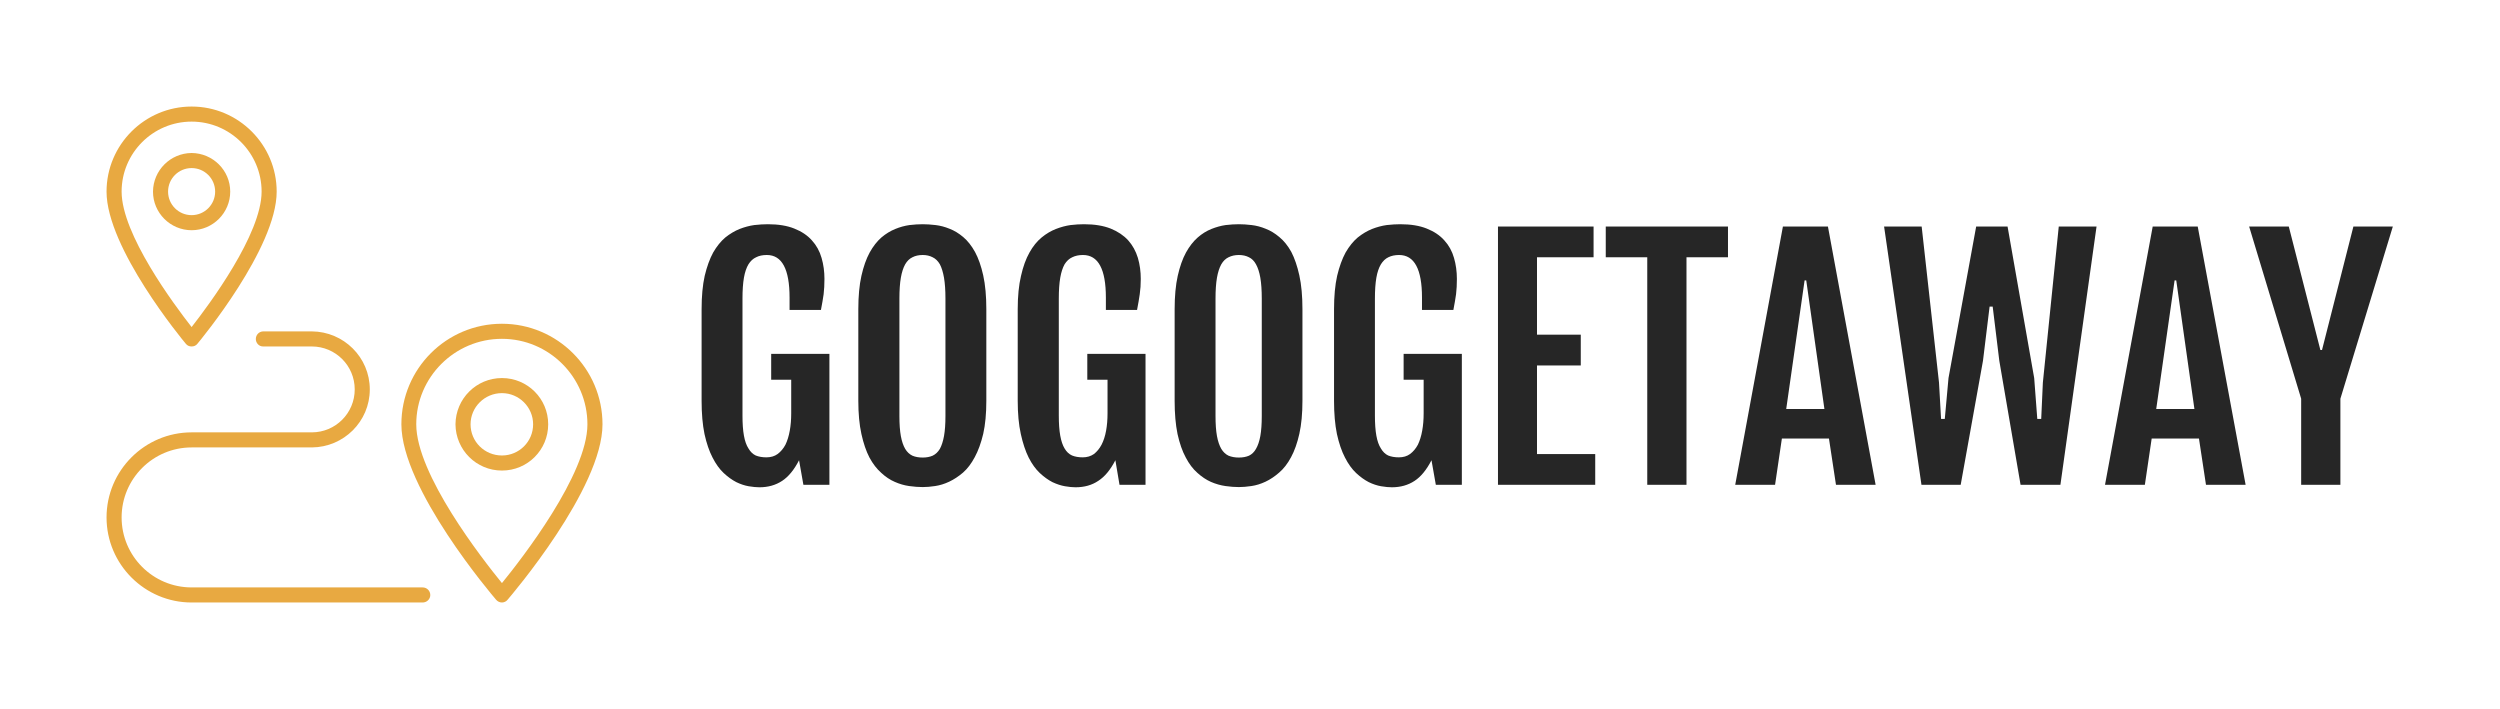 <svg xmlns="http://www.w3.org/2000/svg" version="1.1" xmlns:xlink="http://www.w3.org/1999/xlink" xmlns:svgjs="http://svgjs.dev/svgjs" viewBox="0 0 12.108 3.434"><g transform="matrix(1,0,0,1,3.318,1.086)"><g><path d=" M 0.36 1.274 Q 0.338 1.274 0.308 1.269 Q 0.279 1.264 0.248 1.249 Q 0.217 1.233 0.187 1.205 Q 0.157 1.177 0.133 1.13 Q 0.109 1.084 0.094 1.016 Q 0.08 0.948 0.08 0.855 L 0.08 0.412 Q 0.08 0.317 0.095 0.25 Q 0.111 0.183 0.136 0.137 Q 0.162 0.092 0.195 0.064 Q 0.229 0.037 0.264 0.023 Q 0.3 0.009 0.335 0.004 Q 0.371 0 0.401 0 Q 0.477 0 0.529 0.021 Q 0.582 0.042 0.614 0.078 Q 0.647 0.114 0.661 0.163 Q 0.675 0.211 0.675 0.265 Q 0.675 0.305 0.671 0.339 Q 0.666 0.374 0.658 0.415 L 0.506 0.415 L 0.506 0.355 Q 0.506 0.149 0.396 0.149 Q 0.365 0.149 0.344 0.16 Q 0.322 0.17 0.307 0.194 Q 0.292 0.219 0.285 0.259 Q 0.278 0.3 0.278 0.36 L 0.278 0.927 Q 0.278 0.985 0.285 1.024 Q 0.292 1.063 0.307 1.086 Q 0.321 1.11 0.342 1.12 Q 0.364 1.129 0.394 1.129 Q 0.426 1.129 0.448 1.113 Q 0.471 1.096 0.486 1.068 Q 0.5 1.039 0.507 1 Q 0.514 0.962 0.514 0.916 L 0.514 0.753 L 0.417 0.753 L 0.417 0.628 L 0.699 0.628 L 0.699 1.262 L 0.573 1.262 L 0.552 1.143 Q 0.516 1.213 0.47 1.243 Q 0.423 1.274 0.36 1.274 M 1.151 1.273 Q 1.121 1.273 1.085 1.268 Q 1.05 1.263 1.016 1.248 Q 0.981 1.233 0.95 1.204 Q 0.918 1.176 0.893 1.13 Q 0.869 1.084 0.854 1.016 Q 0.839 0.948 0.839 0.855 L 0.839 0.412 Q 0.839 0.317 0.854 0.25 Q 0.869 0.183 0.894 0.137 Q 0.919 0.092 0.951 0.064 Q 0.983 0.037 1.018 0.023 Q 1.052 0.009 1.087 0.004 Q 1.121 0 1.151 0 Q 1.178 0 1.213 0.004 Q 1.247 0.008 1.281 0.022 Q 1.315 0.035 1.347 0.062 Q 1.379 0.089 1.404 0.134 Q 1.429 0.18 1.444 0.248 Q 1.459 0.316 1.459 0.412 L 1.459 0.855 Q 1.459 0.948 1.444 1.015 Q 1.428 1.082 1.403 1.128 Q 1.378 1.175 1.346 1.203 Q 1.313 1.231 1.279 1.247 Q 1.245 1.263 1.211 1.268 Q 1.178 1.273 1.151 1.273 M 1.151 1.13 Q 1.178 1.13 1.199 1.121 Q 1.22 1.111 1.234 1.088 Q 1.247 1.064 1.254 1.026 Q 1.261 0.987 1.261 0.929 L 1.261 0.36 Q 1.261 0.3 1.254 0.259 Q 1.247 0.219 1.234 0.194 Q 1.22 0.17 1.199 0.16 Q 1.178 0.149 1.151 0.149 Q 1.122 0.149 1.101 0.16 Q 1.08 0.17 1.066 0.194 Q 1.052 0.219 1.045 0.259 Q 1.038 0.3 1.038 0.36 L 1.038 0.929 Q 1.038 0.987 1.045 1.026 Q 1.052 1.064 1.066 1.088 Q 1.08 1.111 1.101 1.121 Q 1.122 1.13 1.151 1.13 M 1.891 1.274 Q 1.869 1.274 1.84 1.269 Q 1.811 1.264 1.779 1.249 Q 1.748 1.233 1.718 1.205 Q 1.688 1.177 1.664 1.13 Q 1.641 1.084 1.626 1.016 Q 1.611 0.948 1.611 0.855 L 1.611 0.412 Q 1.611 0.317 1.627 0.25 Q 1.642 0.183 1.668 0.137 Q 1.693 0.092 1.727 0.064 Q 1.76 0.037 1.796 0.023 Q 1.832 0.009 1.867 0.004 Q 1.902 0 1.932 0 Q 2.008 0 2.061 0.021 Q 2.113 0.042 2.146 0.078 Q 2.178 0.114 2.193 0.163 Q 2.207 0.211 2.207 0.265 Q 2.207 0.305 2.202 0.339 Q 2.197 0.374 2.189 0.415 L 2.038 0.415 L 2.038 0.355 Q 2.038 0.149 1.927 0.149 Q 1.897 0.149 1.875 0.16 Q 1.853 0.17 1.838 0.194 Q 1.824 0.219 1.817 0.259 Q 1.81 0.3 1.81 0.36 L 1.81 0.927 Q 1.81 0.985 1.817 1.024 Q 1.824 1.063 1.838 1.086 Q 1.852 1.11 1.874 1.12 Q 1.896 1.129 1.926 1.129 Q 1.957 1.129 1.98 1.113 Q 2.002 1.096 2.017 1.068 Q 2.032 1.039 2.039 1 Q 2.046 0.962 2.046 0.916 L 2.046 0.753 L 1.948 0.753 L 1.948 0.628 L 2.23 0.628 L 2.23 1.262 L 2.104 1.262 L 2.084 1.143 Q 2.048 1.213 2.001 1.243 Q 1.955 1.274 1.891 1.274 M 2.682 1.273 Q 2.652 1.273 2.617 1.268 Q 2.582 1.263 2.547 1.248 Q 2.513 1.233 2.481 1.204 Q 2.449 1.176 2.425 1.13 Q 2.4 1.084 2.385 1.016 Q 2.371 0.948 2.371 0.855 L 2.371 0.412 Q 2.371 0.317 2.386 0.25 Q 2.401 0.183 2.426 0.137 Q 2.451 0.092 2.483 0.064 Q 2.514 0.037 2.549 0.023 Q 2.584 0.009 2.618 0.004 Q 2.653 0 2.682 0 Q 2.71 0 2.744 0.004 Q 2.778 0.008 2.812 0.022 Q 2.846 0.035 2.878 0.062 Q 2.911 0.089 2.936 0.134 Q 2.96 0.18 2.975 0.248 Q 2.99 0.316 2.99 0.412 L 2.99 0.855 Q 2.99 0.948 2.975 1.015 Q 2.96 1.082 2.935 1.128 Q 2.91 1.175 2.877 1.203 Q 2.845 1.231 2.811 1.247 Q 2.777 1.263 2.743 1.268 Q 2.709 1.273 2.682 1.273 M 2.682 1.13 Q 2.71 1.13 2.731 1.121 Q 2.752 1.111 2.765 1.088 Q 2.779 1.064 2.786 1.026 Q 2.793 0.987 2.793 0.929 L 2.793 0.36 Q 2.793 0.3 2.786 0.259 Q 2.779 0.219 2.765 0.194 Q 2.752 0.17 2.731 0.16 Q 2.71 0.149 2.682 0.149 Q 2.654 0.149 2.632 0.16 Q 2.611 0.17 2.597 0.194 Q 2.583 0.219 2.576 0.259 Q 2.569 0.3 2.569 0.36 L 2.569 0.929 Q 2.569 0.987 2.576 1.026 Q 2.583 1.064 2.597 1.088 Q 2.611 1.111 2.632 1.121 Q 2.654 1.13 2.682 1.13 M 3.423 1.274 Q 3.401 1.274 3.371 1.269 Q 3.342 1.264 3.311 1.249 Q 3.28 1.233 3.25 1.205 Q 3.22 1.177 3.196 1.13 Q 3.172 1.084 3.157 1.016 Q 3.143 0.948 3.143 0.855 L 3.143 0.412 Q 3.143 0.317 3.158 0.25 Q 3.174 0.183 3.199 0.137 Q 3.225 0.092 3.258 0.064 Q 3.292 0.037 3.327 0.023 Q 3.363 0.009 3.398 0.004 Q 3.434 0 3.464 0 Q 3.54 0 3.592 0.021 Q 3.645 0.042 3.677 0.078 Q 3.71 0.114 3.724 0.163 Q 3.738 0.211 3.738 0.265 Q 3.738 0.305 3.734 0.339 Q 3.729 0.374 3.721 0.415 L 3.569 0.415 L 3.569 0.355 Q 3.569 0.149 3.458 0.149 Q 3.428 0.149 3.406 0.16 Q 3.385 0.17 3.37 0.194 Q 3.355 0.219 3.348 0.259 Q 3.341 0.3 3.341 0.36 L 3.341 0.927 Q 3.341 0.985 3.348 1.024 Q 3.355 1.063 3.37 1.086 Q 3.384 1.11 3.405 1.12 Q 3.427 1.129 3.457 1.129 Q 3.489 1.129 3.511 1.113 Q 3.534 1.096 3.549 1.068 Q 3.563 1.039 3.57 1 Q 3.577 0.962 3.577 0.916 L 3.577 0.753 L 3.48 0.753 L 3.48 0.628 L 3.762 0.628 L 3.762 1.262 L 3.636 1.262 L 3.615 1.143 Q 3.579 1.213 3.533 1.243 Q 3.486 1.274 3.423 1.274 M 3.937 0.011 L 4.4 0.011 L 4.4 0.16 L 4.126 0.16 L 4.126 0.535 L 4.338 0.535 L 4.338 0.684 L 4.126 0.684 L 4.126 1.113 L 4.408 1.113 L 4.408 1.262 L 3.937 1.262 L 3.937 0.011 M 4.66 0.16 L 4.459 0.16 L 4.459 0.011 L 5.051 0.011 L 5.051 0.16 L 4.85 0.16 L 4.85 1.262 L 4.66 1.262 L 4.66 0.16 M 5.317 0.011 L 5.535 0.011 L 5.766 1.262 L 5.574 1.262 L 5.54 1.038 L 5.312 1.038 L 5.279 1.262 L 5.086 1.262 L 5.317 0.011 M 5.518 0.895 L 5.43 0.272 L 5.422 0.272 L 5.333 0.895 L 5.518 0.895 M 5.807 0.011 L 5.989 0.011 L 6.073 0.767 L 6.083 0.943 L 6.101 0.943 L 6.119 0.745 L 6.253 0.011 L 6.405 0.011 L 6.534 0.745 L 6.549 0.943 L 6.568 0.943 L 6.576 0.767 L 6.653 0.011 L 6.836 0.011 L 6.661 1.262 L 6.468 1.262 L 6.365 0.661 L 6.333 0.399 L 6.318 0.399 L 6.286 0.661 L 6.178 1.262 L 5.988 1.262 L 5.807 0.011 M 7.108 0.011 L 7.326 0.011 L 7.558 1.262 L 7.366 1.262 L 7.332 1.038 L 7.103 1.038 L 7.07 1.262 L 6.877 1.262 L 7.108 0.011 M 7.31 0.895 L 7.222 0.272 L 7.214 0.272 L 7.125 0.895 L 7.31 0.895 M 7.827 0.845 L 7.575 0.011 L 7.767 0.011 L 7.92 0.609 L 7.928 0.609 L 8.08 0.011 L 8.271 0.011 L 8.017 0.845 L 8.017 1.262 L 7.827 1.262 L 7.827 0.845" fill="#262626" fill-rule="nonzero"></path></g><g></g><g clip-path="url(#SvgjsClipPath1121)"><g clip-path="url(#a7923c40c-4ac7-4a5e-bc86-1078174281d826b2486b-7054-4526-851e-7c0256f3aaa9)"><path d=" M -0.887 0.482 C -1.156 0.482 -1.374 0.7 -1.374 0.969 C -1.374 1.28 -0.934 1.797 -0.915 1.819 C -0.908 1.827 -0.898 1.832 -0.887 1.832 C -0.877 1.832 -0.866 1.827 -0.86 1.819 C -0.841 1.797 -0.4 1.28 -0.4 0.969 C -0.4 0.7 -0.619 0.482 -0.887 0.482 M -0.887 1.738 C -0.984 1.619 -1.302 1.211 -1.302 0.969 C -1.302 0.741 -1.116 0.555 -0.887 0.555 C -0.659 0.555 -0.473 0.741 -0.473 0.969 C -0.473 1.211 -0.79 1.619 -0.887 1.738" fill="#e8a941" transform="matrix(1,0,0,1,0,0)" fill-rule="nonzero"></path></g><g clip-path="url(#a7923c40c-4ac7-4a5e-bc86-1078174281d826b2486b-7054-4526-851e-7c0256f3aaa9)"><path d=" M -0.887 0.745 C -1.011 0.745 -1.111 0.845 -1.112 0.969 C -1.111 1.093 -1.011 1.193 -0.887 1.193 C -0.763 1.193 -0.663 1.093 -0.663 0.969 C -0.663 0.845 -0.763 0.745 -0.887 0.745 M -0.887 1.12 C -0.971 1.12 -1.039 1.053 -1.039 0.969 C -1.039 0.886 -0.971 0.818 -0.887 0.818 C -0.804 0.818 -0.736 0.886 -0.736 0.969 C -0.736 1.053 -0.804 1.12 -0.887 1.12" fill="#e8a941" transform="matrix(1,0,0,1,0,0)" fill-rule="nonzero"></path></g><g clip-path="url(#a7923c40c-4ac7-4a5e-bc86-1078174281d826b2486b-7054-4526-851e-7c0256f3aaa9)"><path d=" M -2.802 -0.158 C -2.802 0.115 -2.434 0.56 -2.418 0.579 C -2.411 0.588 -2.401 0.592 -2.39 0.592 C -2.379 0.592 -2.369 0.588 -2.362 0.579 C -2.346 0.56 -1.978 0.115 -1.978 -0.158 C -1.978 -0.385 -2.163 -0.57 -2.39 -0.57 C -2.617 -0.57 -2.802 -0.385 -2.802 -0.158 M -2.39 -0.497 C -2.203 -0.497 -2.051 -0.345 -2.051 -0.158 C -2.051 0.048 -2.304 0.388 -2.39 0.498 C -2.476 0.388 -2.729 0.048 -2.729 -0.158 C -2.729 -0.345 -2.577 -0.497 -2.39 -0.497" fill="#e8a941" transform="matrix(1,0,0,1,0,0)" fill-rule="nonzero"></path></g><g clip-path="url(#a7923c40c-4ac7-4a5e-bc86-1078174281d826b2486b-7054-4526-851e-7c0256f3aaa9)"><path d=" M -2.39 0.029 C -2.287 0.029 -2.203 -0.055 -2.203 -0.158 C -2.203 -0.261 -2.287 -0.344 -2.39 -0.345 C -2.493 -0.344 -2.576 -0.261 -2.577 -0.158 C -2.577 -0.055 -2.493 0.029 -2.39 0.029 M -2.39 -0.272 C -2.327 -0.272 -2.276 -0.221 -2.276 -0.158 C -2.276 -0.095 -2.327 -0.044 -2.39 -0.044 C -2.453 -0.044 -2.504 -0.095 -2.504 -0.158 C -2.504 -0.221 -2.453 -0.272 -2.39 -0.272" fill="#e8a941" transform="matrix(1,0,0,1,0,0)" fill-rule="nonzero"></path></g><g clip-path="url(#a7923c40c-4ac7-4a5e-bc86-1078174281d826b2486b-7054-4526-851e-7c0256f3aaa9)"><path d=" M -1.271 1.759 L -2.39 1.759 C -2.577 1.759 -2.729 1.607 -2.729 1.42 C -2.729 1.233 -2.577 1.081 -2.39 1.081 L -1.808 1.081 C -1.653 1.08 -1.527 0.955 -1.527 0.8 C -1.527 0.645 -1.653 0.52 -1.808 0.519 L -2.044 0.519 C -2.064 0.52 -2.079 0.536 -2.079 0.556 C -2.079 0.575 -2.064 0.592 -2.044 0.592 L -1.808 0.592 C -1.693 0.592 -1.6 0.685 -1.6 0.8 C -1.6 0.915 -1.693 1.008 -1.808 1.008 L -2.39 1.008 C -2.617 1.008 -2.802 1.193 -2.802 1.42 C -2.802 1.647 -2.617 1.832 -2.39 1.832 L -1.271 1.832 C -1.251 1.832 -1.234 1.816 -1.234 1.796 C -1.234 1.775 -1.251 1.759 -1.271 1.759" fill="#e8a941" transform="matrix(1,0,0,1,0,0)" fill-rule="nonzero"></path></g></g></g><defs><clipPath id="SvgjsClipPath1121"><path d=" M -2.802 -0.57 h 2.402 v 2.402 h -2.402 Z"></path></clipPath><clipPath id="a7923c40c-4ac7-4a5e-bc86-1078174281d826b2486b-7054-4526-851e-7c0256f3aaa9"><path d=" M -2.802 1.832 L -0.4 1.832 L -0.4 -0.57 L -2.802 -0.57 Z"></path></clipPath></defs></svg>